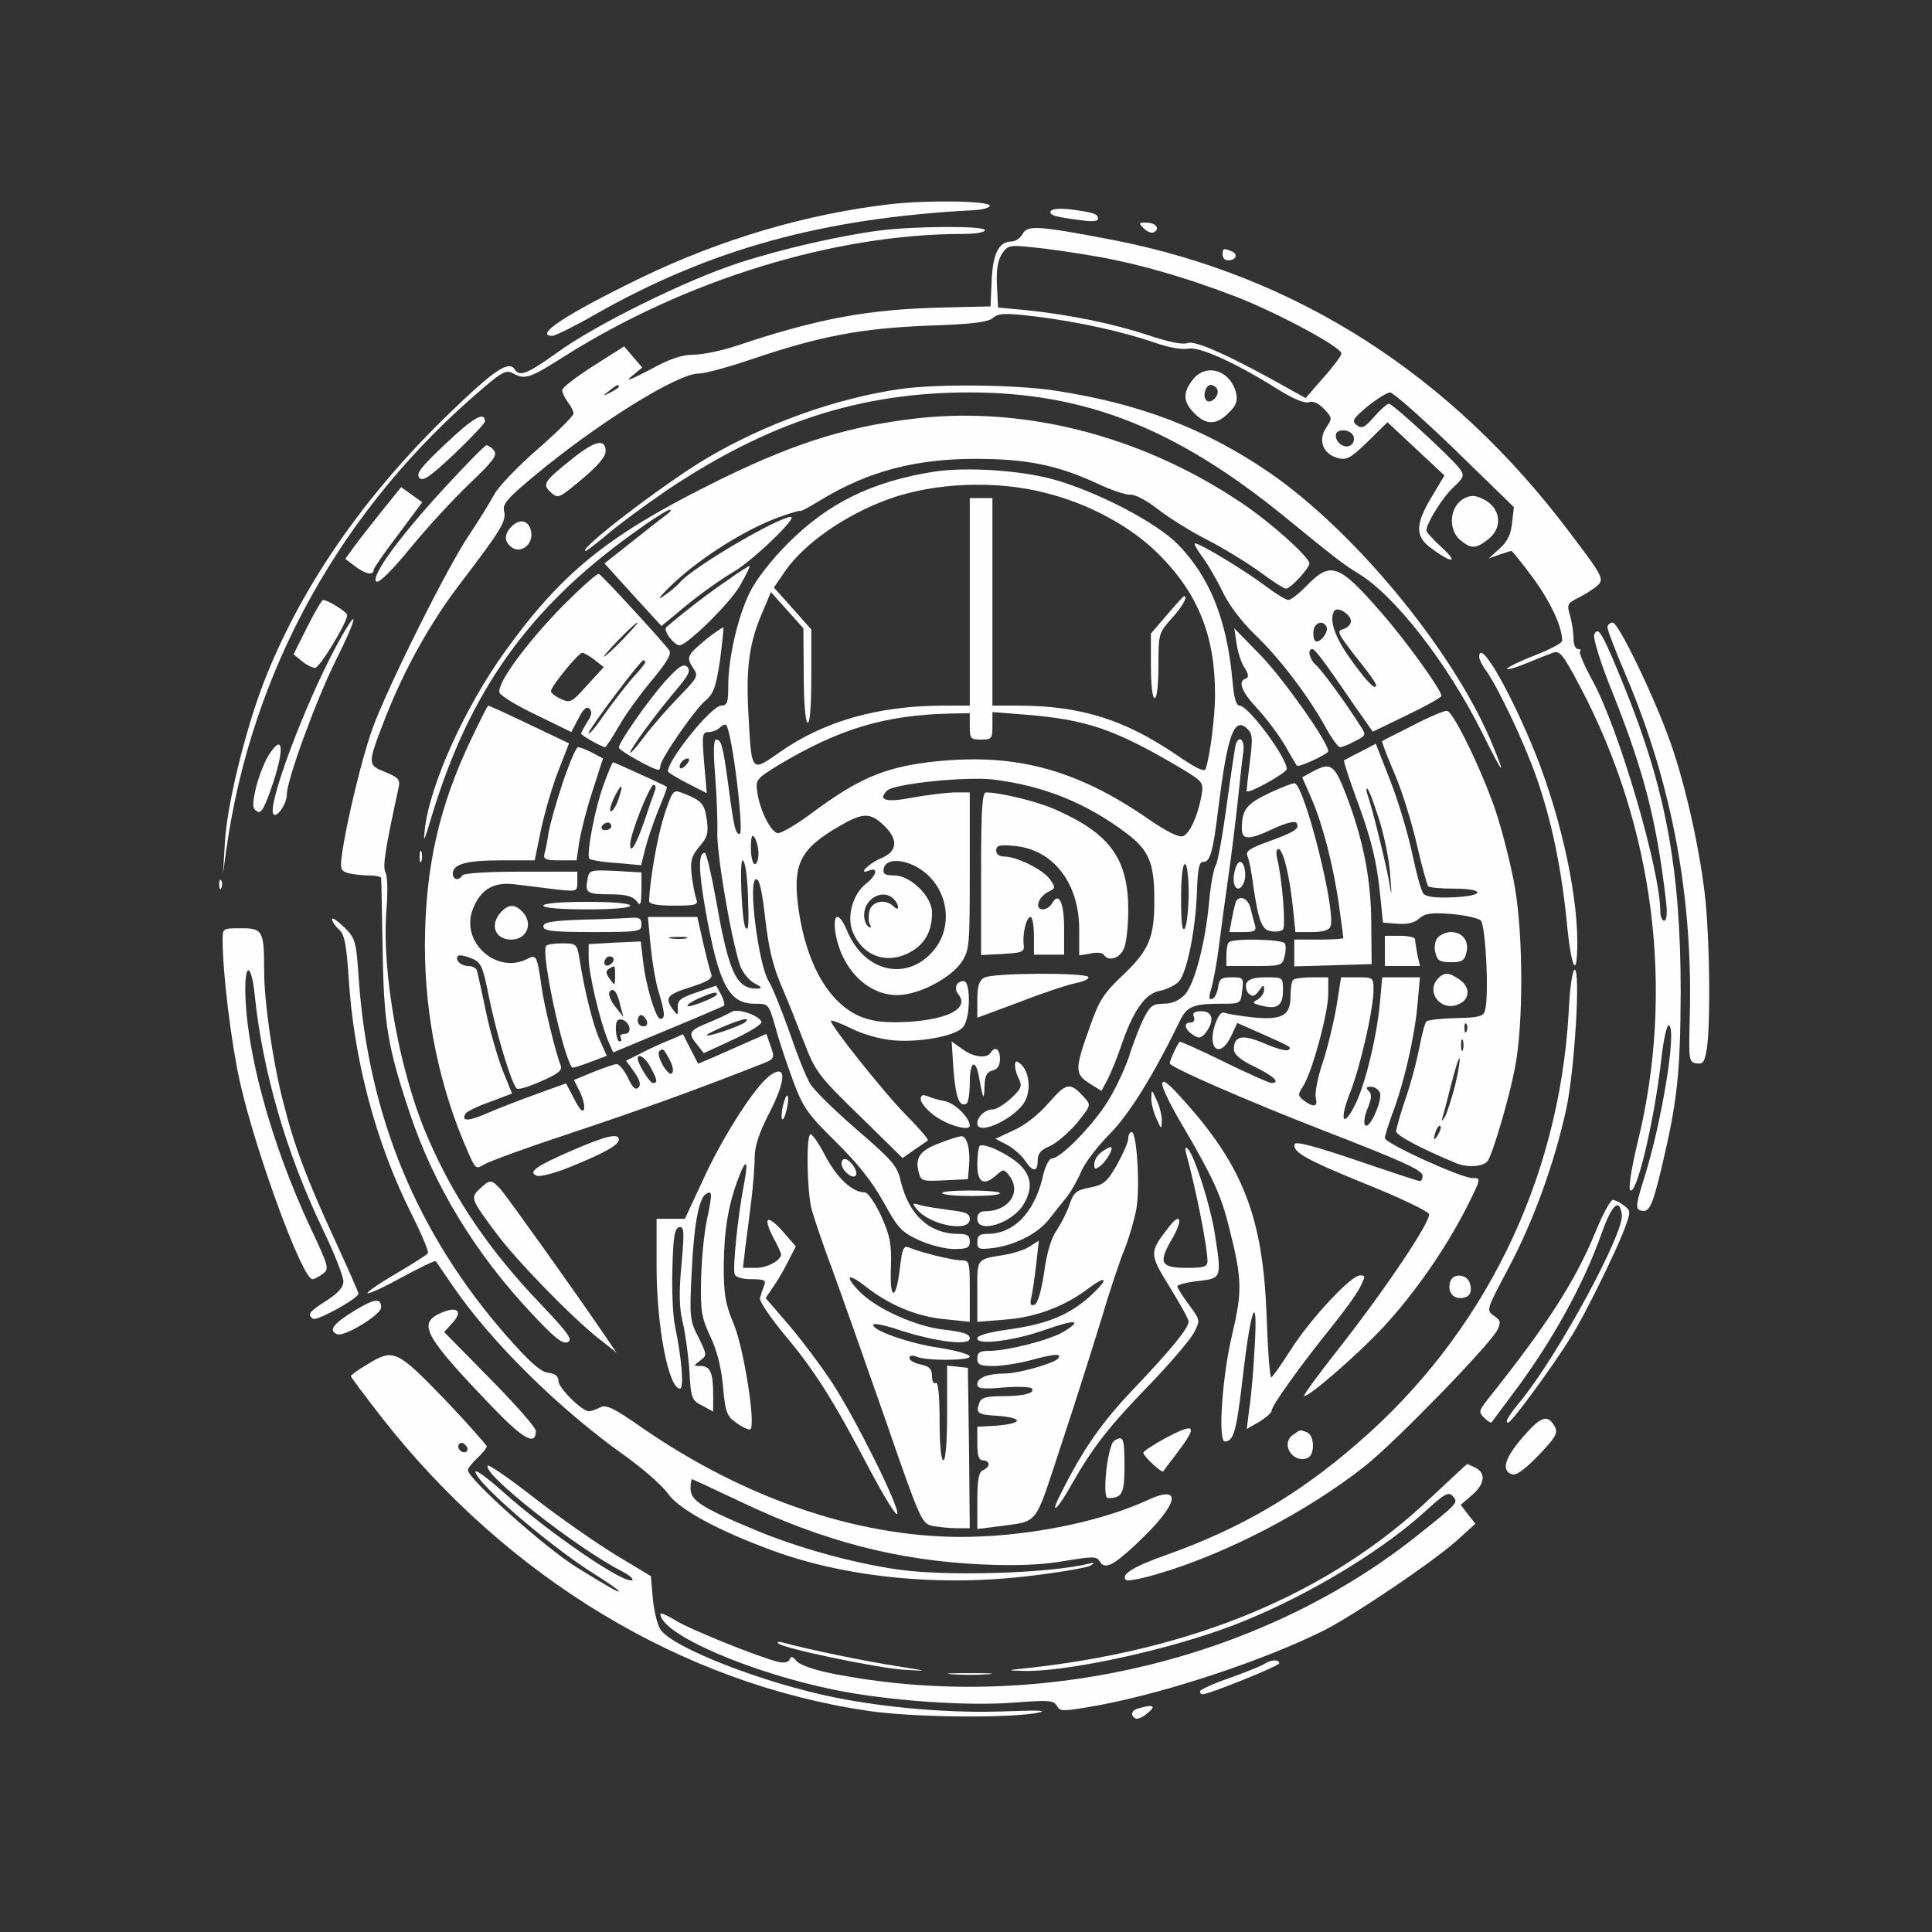 <?xml version="1.0" encoding="UTF-8" standalone="no"?>
<svg
   version="1.0"
   width="512pt"
   height="512pt"
   viewBox="0 0 512 512"
   preserveAspectRatio="xMidYMid meet"
   id="svg91"
   sodipodi:docname="the-thanatology-framework-web-dark-application-logo-representing.svg"
   inkscape:version="1.4 (e7c3feb1, 2024-10-09)"
   xmlns:inkscape="http://www.inkscape.org/namespaces/inkscape"
   xmlns:sodipodi="http://sodipodi.sourceforge.net/DTD/sodipodi-0.dtd"
   xmlns="http://www.w3.org/2000/svg"
   xmlns:svg="http://www.w3.org/2000/svg">
  <rect x="0" y="0" width="512" height="512" fill="#333333" stroke="none"/>
  <defs
     id="defs91" />
  <sodipodi:namedview
     id="namedview91"
     pagecolor="#ffffff"
     bordercolor="#000000"
     borderopacity="0.25"
     inkscape:showpageshadow="2"
     inkscape:pageopacity="0.0"
     inkscape:pagecheckerboard="0"
     inkscape:deskcolor="#d1d1d1"
     inkscape:document-units="pt"
     inkscape:zoom="1.1028012"
     inkscape:cx="322.81429"
     inkscape:cy="304.67865"
     inkscape:window-width="1728"
     inkscape:window-height="1119"
     inkscape:window-x="0"
     inkscape:window-y="25"
     inkscape:window-maximized="0"
     inkscape:current-layer="g91" />
  <g
     transform="translate(0,512) scale(0.1,-0.1)"
     fill="#000000"
     stroke="none"
     id="g91">
    <path
       d="M2360 4579 c-224 -26 -449 -93 -659 -194 -200 -97 -288 -155 -237 -155 7 0 58 25 112 56 306 174 604 256 1004 277 25 1 44 7 43 12 -4 13 -166 15 -263 4z"
       id="path1"
       style="fill:#fffefe;fill-opacity:1" />
    <path
       d="M2785 4561 c-6 -11 10 -16 83 -25 26 -4 42 -2 42 4 0 13 -11 17 -72 25 -27 3 -49 2 -53 -4z"
       id="path2"
       style="fill:#fffefe;fill-opacity:1" />
    <path
       d="M3032 4514 c9 -9 21 -13 27 -9 16 10 3 25 -22 25 -20 0 -20 -1 -5 -16z"
       id="path3"
       style="fill:#fffefe;fill-opacity:1" />
    <path
       d="M2330 4509 c-106 -14 -256 -48 -373 -86 -138 -45 -378 -163 -480 -237 -78 -56 -100 -65 -112 -46 -16 26 -53 2 -176 -117 -230 -223 -396 -466 -493 -719 -48 -128 -95 -320 -100 -417 l-5 -82 9 65 c67 475 307 906 682 1223 48 41 60 47 77 38 32 -18 45 -14 137 45 322 203 717 324 1055 324 33 0 59 4 59 10 0 12 -185 11 -280 -1z"
       id="path4"
       style="fill:#fffefe;fill-opacity:1" />
    <path
       d="M2710 4500 c-6 -11 -19 -20 -29 -20 -34 0 -50 -32 -53 -104 l-3 -68 -130 -3 c-196 -5 -327 -29 -542 -101 -39 -13 -91 -24 -115 -24 -31 0 -64 -11 -118 -41 -48 -25 -65 -32 -46 -16 l28 23 -24 28 -24 28 -82 -52 c-45 -29 -82 -57 -82 -64 0 -7 7 -21 15 -32 8 -10 15 -24 15 -30 0 -6 -43 -49 -96 -95 -53 -46 -104 -100 -114 -119 -10 -19 -39 -66 -65 -105 -59 -86 -221 -412 -259 -519 -27 -76 -68 -245 -80 -332 -5 -37 -3 -42 17 -48 12 -3 37 -6 55 -6 17 0 32 -3 32 -7 1 -5 2 -89 4 -188 3 -198 13 -259 72 -435 64 -192 174 -373 325 -533 58 -62 79 -79 93 -74 15 6 3 23 -72 102 -133 139 -227 276 -296 435 -76 171 -125 441 -112 607 4 46 3 90 -2 100 -9 16 -1 63 34 224 5 23 1 28 -35 43 -48 19 -48 20 1 146 50 127 119 251 198 354 109 143 122 165 116 191 -5 19 8 34 79 93 165 138 380 272 436 272 17 0 83 18 147 40 175 59 284 80 462 87 117 4 159 9 172 21 15 12 31 13 115 3 111 -14 230 -40 316 -70 34 -12 70 -18 86 -15 30 6 125 -37 238 -108 40 -25 69 -37 81 -34 12 4 26 -2 41 -18 22 -23 22 -25 5 -50 -22 -34 -7 -70 32 -80 23 -6 34 0 79 44 l52 51 76 -71 75 -70 -34 -57 c-44 -73 -44 -105 -1 -136 55 -41 74 -40 29 1 -23 21 -42 42 -42 46 0 19 43 88 71 114 29 27 30 32 18 49 -20 28 -178 173 -188 173 -5 0 -22 -15 -39 -34 -25 -29 -33 -33 -46 -23 -15 11 -11 17 28 50 25 20 52 37 60 37 8 0 86 -69 172 -152 l156 -152 -5 -43 c-3 -30 -13 -49 -33 -67 l-29 -26 28 10 c16 5 30 10 32 10 3 0 29 -33 58 -72 46 -63 77 -129 77 -166 0 -6 -32 -23 -71 -38 -38 -15 -72 -31 -75 -36 -3 -4 19 1 48 13 29 12 62 25 73 29 18 7 27 -3 72 -89 197 -372 252 -806 153 -1208 -16 -67 -25 -122 -20 -127 16 -17 62 173 82 341 6 58 16 100 21 96 21 -13 -19 -257 -66 -406 -20 -63 -23 -79 -12 -84 25 -9 33 6 59 115 41 174 49 246 50 462 0 324 -39 538 -149 809 -58 143 -70 164 -80 139 -4 -9 18 -79 49 -155 84 -211 116 -338 141 -550 4 -34 2 -53 -5 -53 -5 0 -10 11 -10 24 0 110 -110 485 -179 611 -22 40 -37 75 -34 79 4 3 1 6 -5 6 -7 0 -12 12 -12 28 0 15 -4 42 -9 60 -9 30 -8 33 22 48 18 9 40 23 49 31 20 18 18 23 -73 143 -314 417 -723 679 -1209 774 -199 38 -227 40 -240 16z m180 -57 c118 -19 253 -58 390 -111 111 -44 275 -132 275 -149 0 -5 -21 -34 -48 -64 l-47 -54 -43 24 c-149 84 -249 130 -269 122 -14 -5 -49 2 -106 21 -94 31 -208 54 -322 66 l-75 7 -3 58 c-2 42 2 66 13 84 16 23 20 24 78 18 34 -3 105 -13 157 -22z m-1250 -348 c0 -2 -10 -9 -22 -15 -22 -11 -22 -10 -4 4 21 17 26 19 26 11z m1947 -131 c3 -9 0 -20 -8 -24 -15 -10 -39 6 -39 26 0 19 39 18 47 -2z"
       id="path5"
       style="fill:#fffefe;fill-opacity:1" />
    <path
       d="M3240 4445 c0 -8 6 -15 14 -15 22 0 28 17 10 24 -22 9 -24 8 -24 -9z"
       id="path6"
       style="fill:#fffefe;fill-opacity:1" />
    <path
       d="M3161 4114 c-27 -35 -26 -59 4 -89 31 -32 59 -32 91 1 20 19 24 31 20 52 -15 61 -80 81 -115 36z m64 -24 c10 -16 -16 -43 -28 -31 -11 11 -2 41 12 41 5 0 13 -5 16 -10z"
       id="path7"
       style="fill:#fffefe;fill-opacity:1" />
    <path
       d="M2385 4089 c-171 -25 -358 -92 -513 -184 -110 -65 -343 -243 -320 -245 3 0 30 21 60 46 29 25 100 77 157 116 268 179 511 258 799 258 308 0 548 -95 836 -329 136 -111 155 -126 196 -151 96 -58 235 -236 327 -420 59 -119 67 -126 23 -21 -104 243 -363 556 -588 710 -172 117 -344 182 -567 216 -107 16 -312 18 -410 4z"
       id="path8"
       style="fill:#fffefe;fill-opacity:1" />
    <path
       d="M1181 3944 c-65 -61 -79 -79 -70 -90 9 -11 27 1 93 63 44 42 81 81 81 86 0 28 -30 11 -104 -59z"
       id="path9"
       style="fill:#fffefe;fill-opacity:1" />
    <path
       d="M2410 4009 c-182 -23 -326 -71 -534 -176 -269 -135 -390 -234 -538 -440 -105 -146 -198 -350 -212 -469 -5 -41 -2 -35 19 36 100 329 257 549 533 747 48 35 92 63 97 62 6 0 1 -6 -10 -14 -11 -8 -52 -40 -92 -72 l-71 -56 75 -83 76 -83 64 53 c35 29 92 70 126 90 51 29 172 146 153 146 -33 0 -254 -130 -292 -171 -10 -12 -32 -30 -49 -41 -16 -11 -1 8 35 41 73 67 186 138 273 170 31 11 57 19 57 17 0 -3 26 11 57 30 124 75 249 108 408 108 137 0 218 -17 322 -65 38 -18 77 -31 89 -30 12 1 44 -16 72 -38 28 -22 88 -60 134 -83 46 -24 109 -63 140 -86 31 -23 61 -42 66 -42 12 0 62 54 62 67 0 17 -111 116 -187 165 -266 177 -581 255 -873 217z"
       id="path10"
       style="fill:#fffefe;fill-opacity:1" />
    <path
       d="M1520 3907 c-79 -63 -84 -70 -60 -92 19 -17 21 -16 82 35 41 34 63 60 63 74 0 34 -27 29 -85 -17z"
       id="path11"
       style="fill:#fffefe;fill-opacity:1" />
    <path
       d="M1175 3824 c-120 -131 -192 -231 -178 -245 6 -6 39 26 90 88 44 54 115 131 157 171 63 60 75 76 65 88 -6 8 -15 14 -20 14 -4 0 -55 -52 -114 -116z"
       id="path12"
       style="fill:#fffefe;fill-opacity:1" />
    <path
       d="M2475 3870 c-164 -26 -280 -83 -386 -189 -46 -46 -86 -98 -102 -131 -32 -65 -57 -174 -57 -247 0 -45 -3 -53 -19 -53 -25 0 -141 -143 -141 -174 0 -3 23 -17 52 -32 l51 -26 -7 81 c-6 74 -5 81 12 81 10 0 23 5 30 12 6 6 14 9 16 7 16 -15 49 -289 36 -289 -11 0 -15 16 -30 130 -14 105 -19 120 -32 120 -7 0 -8 -29 -3 -92 4 -51 7 -120 6 -153 -2 -57 36 -280 60 -353 6 -18 23 -39 37 -47 21 -11 23 -14 9 -15 -55 -1 -75 41 -108 227 -13 73 -27 133 -31 133 -18 0 -17 -47 2 -154 35 -196 62 -246 130 -246 37 0 37 0 55 -62 9 -35 31 -99 47 -143 27 -72 39 -88 113 -161 58 -57 96 -105 126 -159 38 -69 48 -80 93 -101 28 -13 70 -24 94 -24 35 0 42 3 42 20 0 16 -7 20 -30 20 -76 0 -130 49 -152 136 -10 45 -21 57 -117 140 -58 50 -114 105 -124 122 -11 18 -36 81 -56 140 -21 59 -45 118 -54 132 -27 43 -56 270 -33 270 9 0 16 -33 24 -105 9 -77 20 -125 43 -178 17 -39 44 -108 61 -152 29 -75 38 -87 146 -192 l114 -112 31 22 c18 12 34 23 36 25 3 1 -22 31 -56 65 -63 64 -207 246 -201 252 2 2 27 -7 55 -21 29 -15 77 -28 110 -31 70 -6 165 11 185 35 20 22 21 122 2 122 -19 0 -27 -19 -15 -34 31 -37 -23 -67 -132 -74 -58 -3 -88 0 -122 12 -85 33 -146 135 -168 281 -18 124 1 164 108 226 62 36 81 36 117 2 39 -37 37 -69 -6 -87 -34 -14 -65 -46 -33 -33 26 10 20 -13 -8 -35 -35 -27 -52 -88 -35 -128 28 -67 95 -88 158 -50 35 22 52 54 52 102 0 42 -57 98 -100 98 -25 0 -31 4 -28 18 5 28 54 27 98 -2 72 -48 89 -150 34 -215 -70 -83 -183 -58 -229 52 -21 51 -39 49 -31 -5 17 -103 96 -175 180 -164 55 7 127 47 154 86 21 32 22 42 22 241 l0 209 -42 0 c-24 -1 -74 -7 -111 -14 -69 -13 -92 -7 -66 19 18 18 212 38 282 29 132 -16 246 -62 352 -142 59 -44 74 -79 74 -172 1 -103 -13 -137 -81 -202 -53 -50 -65 -68 -90 -140 -40 -111 -40 -124 -1 -149 l32 -20 17 32 c9 18 25 57 35 87 32 94 64 139 102 146 19 4 42 15 51 25 22 24 45 140 48 239 2 60 6 79 17 78 18 -1 26 28 40 144 24 194 42 243 77 208 14 -13 14 -27 6 -89 -5 -41 -9 -75 -8 -76 6 -7 106 49 106 59 0 31 -102 168 -125 168 -9 0 -15 20 -19 68 -15 161 -60 273 -145 360 -59 59 -215 140 -331 172 -88 24 -231 33 -315 20z m295 -56 c116 -29 227 -89 301 -163 104 -104 149 -216 149 -371 0 -59 -13 -162 -25 -198 -3 -9 -29 4 -78 38 -137 93 -252 129 -414 130 l-73 0 0 275 0 275 -30 0 -30 0 0 -275 0 -275 -69 0 c-173 0 -317 -41 -434 -123 -78 -54 -75 -58 -84 108 -6 120 3 184 39 266 l21 50 43 -48 43 -48 1 -122 c0 -70 4 -124 10 -128 6 -4 10 39 10 120 l0 127 -49 55 -50 56 30 44 c51 73 158 148 273 190 121 44 284 51 416 17z m-200 -619 c0 -32 2 -35 30 -35 28 0 30 3 30 36 l0 37 88 -7 c161 -13 235 -38 405 -138 67 -40 67 -41 61 -77 -10 -54 -31 -100 -49 -107 -10 -4 -43 12 -88 43 -197 137 -363 180 -587 153 -119 -15 -188 -45 -309 -135 -41 -31 -82 -54 -90 -53 -19 4 -47 60 -54 108 -5 34 -3 36 57 73 159 95 280 132 454 136 l52 1 0 -35z m-750 -100 c-7 -9 -15 -13 -17 -11 -7 7 7 26 19 26 6 0 6 -6 -2 -15z m190 -237 c0 -16 -4 -28 -10 -28 -5 0 -10 19 -10 43 0 31 3 38 10 27 5 -8 10 -27 10 -42z m-28 -105 c3 -86 2 -101 -6 -92 -10 11 -17 179 -8 179 6 0 12 -37 14 -87z m1168 0 c0 -43 -5 -85 -10 -93 -7 -10 -10 14 -10 78 0 55 4 92 10 92 6 0 10 -32 10 -77z m-782 -15 c7 -7 12 -16 12 -22 0 -6 -5 -5 -12 2 -21 21 -57 14 -64 -12 -3 -14 -3 -30 2 -37 4 -8 3 -9 -4 -5 -7 4 -12 18 -12 31 0 44 50 71 78 43z"
       id="path13"
       style="fill:#fffefe;fill-opacity:1" />
    <path
       d="M3093 3491 l-43 -50 0 -85 c0 -51 4 -86 10 -86 6 0 10 35 10 86 0 85 1 87 35 125 29 32 44 59 33 59 -2 0 -22 -22 -45 -49z"
       id="path14"
       style="fill:#fffefe;fill-opacity:1" />
    <path
       d="M1013 3767 c-27 -34 -61 -77 -74 -95 l-24 -33 25 -19 c27 -21 50 -26 50 -11 0 5 29 47 65 94 l64 86 -28 20 -28 20 -50 -62z"
       id="path15"
       style="fill:#fffefe;fill-opacity:1" />
    <path
       d="M3870 3792 c-30 -25 -30 -80 1 -104 28 -23 40 -23 73 3 45 36 30 95 -30 113 -14 4 -30 0 -44 -12z"
       id="path16"
       style="fill:#fffefe;fill-opacity:1" />
    <path
       d="M1356 3725 c-20 -20 -20 -39 -2 -54 24 -20 58 4 54 37 -4 32 -29 40 -52 17z"
       id="path17"
       style="fill:#fffefe;fill-opacity:1" />
    <path
       d="M3185 3646 c14 -18 39 -61 55 -94 17 -36 51 -80 85 -113 63 -60 137 -156 185 -241 17 -32 36 -58 41 -58 6 0 24 7 40 16 30 15 30 16 13 42 -38 60 -103 149 -118 161 -16 14 -22 41 -8 41 7 0 35 -38 113 -152 l47 -67 91 44 c50 24 91 47 91 51 0 15 -94 146 -159 220 -112 129 -134 137 -196 74 -21 -22 -44 -40 -51 -40 -6 0 -32 16 -59 36 -51 39 -174 114 -188 114 -4 0 4 -15 18 -34z m395 -172 c0 -9 -9 -18 -20 -21 -18 -5 -15 -11 28 -67 58 -73 66 -86 54 -86 -6 0 -32 30 -59 68 -45 61 -62 109 -47 133 8 13 44 -9 44 -27z m-65 -14 c7 -12 -12 -40 -26 -40 -10 0 -12 34 -2 43 9 10 21 9 28 -3z"
       id="path18"
       style="fill:#fffefe;fill-opacity:1" />
    <path
       d="M1929 3583 c-45 -30 -118 -86 -163 -125 -10 -8 20 -48 35 -48 20 0 133 111 160 158 16 28 28 52 25 52 -2 0 -28 -16 -57 -37z"
       id="path19"
       style="fill:#fffefe;fill-opacity:1" />
    <path
       d="M1491 3514 c-96 -98 -176 -207 -167 -230 3 -8 47 -35 98 -59 l92 -45 19 36 c13 26 22 33 29 26 8 -8 6 -18 -6 -36 -9 -14 -16 -28 -16 -30 0 -5 55 -36 64 -36 2 0 19 26 37 57 18 32 58 86 88 122 37 44 51 68 45 77 -19 26 -178 199 -187 203 -5 2 -48 -37 -96 -85z m159 -89 c-24 -25 -46 -45 -49 -45 -3 0 15 20 39 45 24 25 46 45 49 45 3 0 -15 -20 -39 -45z m-74 -54 l24 -19 -44 -48 c-41 -46 -45 -48 -70 -36 -14 6 -26 16 -26 20 0 13 73 102 83 102 5 0 20 -9 33 -19z m134 -6 c0 -3 -15 -22 -34 -42 -18 -21 -52 -65 -75 -97 -22 -33 -41 -55 -41 -49 0 11 137 193 145 193 3 0 5 -2 5 -5z"
       id="path20"
       style="fill:#fffefe;fill-opacity:1" />
    <path
       d="M814 3458 l-36 -72 22 -18 c12 -10 28 -18 35 -18 12 0 85 120 85 140 0 8 -51 40 -64 40 -3 0 -22 -32 -42 -72z"
       id="path21"
       style="fill:#fffefe;fill-opacity:1" />
    <path
       d="M888 3402 c-83 -156 -182 -421 -163 -440 9 -10 35 28 35 52 0 39 79 254 130 356 63 126 62 151 -2 32z"
       id="path22"
       style="fill:#fffefe;fill-opacity:1" />
    <path
       d="M4260 3457 c0 -7 23 -67 51 -132 121 -287 176 -585 167 -905 -3 -111 -2 -115 18 -118 18 -3 22 4 28 44 9 71 7 269 -4 385 -13 128 -52 304 -92 418 -43 123 -139 321 -154 321 -8 0 -14 -6 -14 -13z"
       id="path23"
       style="fill:#fffefe;fill-opacity:1" />
    <path
       d="M1874 3428 c-53 -44 -56 -49 -38 -77 16 -23 14 -25 -39 -80 -30 -31 -71 -78 -91 -105 -20 -27 -36 -45 -36 -40 1 10 67 101 124 168 31 37 37 49 27 59 -10 9 -22 1 -58 -38 -46 -52 -123 -162 -123 -176 0 -8 91 -59 105 -59 3 0 5 5 5 10 0 18 90 148 118 172 23 19 29 36 40 107 6 47 10 86 9 88 -2 1 -21 -12 -43 -29z"
       id="path24"
       style="fill:#fffefe;fill-opacity:1" />
    <path
       d="M3277 3415 c3 -22 12 -51 21 -64 11 -18 12 -26 4 -29 -23 -7 -12 -35 31 -81 24 -26 56 -69 72 -96 16 -28 30 -52 32 -54 4 -6 83 31 83 38 0 24 -116 188 -176 251 l-73 75 6 -40z"
       id="path25"
       style="fill:#fffefe;fill-opacity:1" />
    <path
       d="M3920 3379 c0 -6 8 -23 19 -37 33 -48 98 -185 131 -277 41 -116 67 -240 82 -387 12 -127 28 -157 28 -55 0 141 -50 357 -122 527 -68 161 -138 277 -138 229z"
       id="path26"
       style="fill:#fffefe;fill-opacity:1" />
    <path
       d="M1251 3166 c-88 -183 -124 -344 -125 -551 0 -190 39 -379 116 -552 18 -41 20 -42 41 -29 12 8 117 46 232 84 175 58 325 112 508 184 30 12 31 15 17 52 l-9 26 -46 -20 c-25 -11 -65 -29 -90 -40 l-45 -19 -20 39 -20 39 -37 -16 c-21 -8 -55 -24 -76 -35 l-38 -19 22 -30 c15 -22 18 -34 11 -41 -8 -8 -16 0 -28 26 -10 20 -23 36 -30 36 -6 0 -34 -10 -62 -21 l-51 -21 15 -30 c8 -16 14 -37 12 -46 -3 -12 -11 -4 -26 25 l-22 42 -80 -29 c-45 -16 -103 -39 -131 -51 -48 -21 -68 -21 -55 0 4 6 33 20 65 31 l58 22 -24 59 c-13 33 -34 104 -45 157 -11 53 -22 103 -24 110 -2 6 -12 12 -23 12 -20 0 -37 17 -27 27 3 3 18 0 34 -6 27 -11 31 -20 47 -99 20 -101 62 -239 75 -247 5 -3 34 6 65 20 44 19 56 29 51 41 -14 35 -45 164 -51 210 -11 79 -14 85 -35 74 -84 -45 -183 45 -146 133 21 52 56 71 114 63 26 -3 73 -9 105 -13 57 -6 57 -6 57 21 l0 26 -149 0 c-89 0 -152 -4 -156 -10 -9 -15 -25 -12 -25 5 0 25 36 35 128 35 l89 0 17 83 c10 45 30 115 46 155 l28 72 -105 50 c-58 28 -107 50 -109 50 -2 0 -21 -38 -43 -84z m524 -855 c9 -18 11 -32 5 -36 -11 -7 -42 49 -33 59 10 9 11 8 28 -23z m-50 -21 c18 -34 18 -40 5 -40 -8 0 -40 51 -40 65 0 16 22 1 35 -25z"
       id="path27"
       style="fill:#fffefe;fill-opacity:1" />
    <path
       d="M3745 3198 c-44 -22 -81 -41 -82 -42 -2 -1 13 -40 33 -87 20 -46 46 -131 59 -188 13 -57 27 -106 30 -110 4 -3 34 -6 67 -6 85 0 84 -19 0 -23 -48 -2 -72 1 -80 10 -6 7 -19 56 -30 108 -11 52 -37 139 -58 192 l-38 97 -40 -21 c-23 -11 -42 -22 -44 -23 -2 -2 12 -45 31 -97 41 -110 56 -171 65 -264 l7 -69 38 -3 c26 -2 45 2 58 14 15 13 31 16 84 12 36 -3 71 -11 79 -17 13 -11 23 -204 11 -240 -4 -15 -18 -18 -77 -19 -39 -1 -75 -5 -78 -9 -4 -5 -13 -37 -19 -72 -7 -35 -23 -96 -37 -135 -13 -39 -24 -77 -24 -84 0 -11 64 -45 160 -85 30 -12 72 -9 83 7 14 22 56 164 72 247 22 113 22 345 0 475 -9 54 -32 146 -51 204 -36 106 -111 262 -129 266 -5 2 -46 -15 -90 -38z m-91 -247 c14 -44 28 -111 30 -148 5 -61 4 -63 -3 -18 -9 50 -46 200 -57 229 -3 9 -4 16 -1 16 4 0 17 -36 31 -79z m233 -563 c-3 -8 -6 -5 -6 6 -1 11 2 17 5 13 3 -3 4 -12 1 -19z m-10 -50 c-3 -7 -5 -2 -5 12 0 14 2 19 5 13 2 -7 2 -19 0 -25z m-21 -95 c-10 -38 -22 -75 -27 -83 -9 -13 -10 -13 -6 0 3 8 13 48 23 87 10 40 20 71 22 68 2 -2 -3 -35 -12 -72z m-45 -130 c-12 -20 -14 -14 -5 12 4 9 9 14 11 11 3 -2 0 -13 -6 -23z"
       id="path28"
       style="fill:#fffefe;fill-opacity:1" />
    <path
       d="M3275 3148 c-2 -7 -13 -80 -24 -161 -11 -81 -24 -153 -29 -160 -5 -7 -13 -47 -17 -90 -10 -115 -39 -224 -65 -253 -16 -16 -34 -24 -57 -24 -28 0 -35 -6 -51 -37 -11 -21 -29 -68 -41 -106 -13 -37 -40 -94 -62 -126 -42 -63 -120 -141 -141 -141 -8 0 -19 -22 -25 -51 -23 -94 -77 -149 -147 -149 -20 0 -26 -5 -26 -21 0 -20 4 -21 45 -16 59 9 117 39 146 77 13 17 34 43 47 59 12 16 29 46 38 68 9 21 42 65 75 98 53 54 116 156 187 302 18 36 35 43 108 43 52 0 52 0 56 35 4 34 3 35 -28 35 -28 0 -33 -4 -36 -27 -2 -14 -9 -28 -15 -30 -9 -3 -10 3 -4 24 5 15 15 66 21 113 6 47 17 130 25 185 8 55 19 145 25 200 6 55 12 115 15 133 4 31 -11 45 -20 20z"
       id="path29"
       style="fill:#fffefe;fill-opacity:1" />
    <path
       d="M711 3117 c-11 -18 -26 -57 -33 -86 -10 -44 -9 -54 3 -61 11 -8 20 8 43 76 31 95 25 132 -13 71z"
       id="path30"
       style="fill:#fffefe;fill-opacity:1" />
    <path
       d="M1492 3048 c-17 -51 -34 -111 -38 -133 -3 -22 -8 -48 -11 -57 -4 -15 3 -18 40 -18 l45 0 7 48 c4 26 19 86 35 135 l28 87 -28 15 c-16 8 -33 15 -38 15 -5 0 -23 -42 -40 -92z"
       id="path31"
       style="fill:#fffefe;fill-opacity:1" />
    <path
       d="M1601 3044 c-24 -63 -48 -190 -39 -200 4 -3 36 -9 72 -11 l65 -6 11 44 c6 24 22 71 35 103 14 33 24 60 22 61 -5 4 -140 65 -142 65 -2 0 -13 -25 -24 -56z m38 -42 c-6 -18 -15 -32 -20 -32 -5 0 -1 16 8 35 20 42 27 40 12 -3z m96 21 c-4 -10 -16 -45 -27 -78 -22 -64 -38 -90 -38 -63 0 28 52 158 62 158 6 0 7 -8 3 -17z m-115 -93 c0 -5 -7 -10 -16 -10 -8 0 -12 5 -9 10 3 6 10 10 16 10 5 0 9 -4 9 -10z"
       id="path32"
       style="fill:#fffefe;fill-opacity:1" />
    <path
       d="M3478 3075 l-27 -15 24 -55 c30 -67 60 -185 74 -288 6 -43 11 -80 11 -83 0 -2 -29 -4 -65 -4 l-65 0 0 -35 0 -36 103 3 102 3 -1 105 c0 118 -21 224 -66 342 -32 83 -41 89 -90 63z"
       id="path33"
       style="fill:#fffefe;fill-opacity:1" />
    <path
       d="M3365 3019 c-61 -29 -73 -44 -74 -91 -1 -35 16 -36 86 -3 33 15 55 20 59 14 9 -15 -3 -23 -74 -49 -50 -18 -62 -26 -56 -39 4 -9 11 -43 15 -76 14 -96 23 -120 48 -123 13 -2 27 0 31 5 8 8 -2 133 -15 186 -4 16 -3 27 3 27 12 0 29 -67 38 -152 l7 -68 44 0 c30 0 45 5 49 15 15 39 -66 363 -94 379 -4 2 -34 -10 -67 -25z"
       id="path34"
       style="fill:#fffefe;fill-opacity:1" />
    <path
       d="M1760 2959 c-18 -57 -37 -166 -40 -226 0 -9 20 -13 66 -13 59 0 65 2 59 18 -3 9 -9 37 -12 62 -4 39 -1 50 20 76 22 25 25 37 20 72 -6 43 -14 51 -66 71 -23 9 -25 6 -47 -60z"
       id="path35"
       style="fill:#fffefe;fill-opacity:1" />
    <path
       d="M2600 2805 l0 -216 58 3 c50 3 57 5 55 23 -4 30 7 75 18 75 5 0 9 -22 9 -50 l0 -50 40 0 40 0 0 69 c0 70 -14 99 -32 67 -5 -9 -16 -16 -24 -16 -23 0 -13 32 13 46 21 10 21 12 6 33 -18 26 -86 60 -120 61 -15 0 -23 6 -23 16 0 14 9 16 50 12 102 -10 170 -99 170 -221 l0 -69 30 5 c16 4 32 2 35 -3 12 -19 42 -10 53 15 7 14 12 61 12 103 0 136 -48 203 -194 267 -47 21 -146 45 -183 45 -10 0 -13 -44 -13 -215z"
       id="path36"
       style="fill:#fffefe;fill-opacity:1" />
    <path
       d="M1112 2850 c0 -14 2 -19 5 -12 2 6 2 18 0 25 -3 6 -5 1 -5 -13z"
       id="path37"
       style="fill:#fffefe;fill-opacity:1" />
    <path
       d="M3276 2824 c-12 -31 -7 -64 9 -58 8 4 15 19 15 34 0 33 -15 48 -24 24z"
       id="path38"
       style="fill:#fffefe;fill-opacity:1" />
    <path
       d="M1557 2790 c-7 -36 -2 -40 60 -40 41 0 59 -5 69 -17 12 -16 13 -12 14 29 l0 46 -69 4 c-67 3 -70 2 -74 -22z"
       id="path39"
       style="fill:#fffefe;fill-opacity:1" />
    <path
       d="M581 2774 c0 -11 3 -14 6 -6 3 7 2 16 -1 19 -3 4 -6 -2 -5 -13z"
       id="path40"
       style="fill:#fffefe;fill-opacity:1" />
    <path
       d="M3276 2732 c-2 -4 -7 -24 -11 -45 l-7 -37 37 0 c30 0 35 3 31 18 -3 9 -8 29 -12 45 -6 25 -27 36 -38 19z"
       id="path41"
       style="fill:#fffefe;fill-opacity:1" />
    <path
       d="M1440 2720 c0 -6 45 -10 115 -10 70 0 115 4 115 10 0 6 -45 10 -115 10 -70 0 -115 -4 -115 -10z"
       id="path42"
       style="fill:#fffefe;fill-opacity:1" />
    <path
       d="M1327 2702 c-30 -33 -15 -72 28 -72 42 0 59 44 29 74 -20 21 -37 20 -57 -2z"
       id="path43"
       style="fill:#fffefe;fill-opacity:1" />
    <path
       d="M880 2684 c0 -6 8 -18 19 -28 14 -13 19 -38 25 -127 13 -215 72 -438 166 -625 27 -54 47 -101 44 -105 -2 -4 -40 -28 -84 -54 -45 -26 -79 -50 -76 -52 3 -3 44 16 91 42 48 26 88 45 89 43 2 -1 21 -30 44 -63 101 -149 284 -330 461 -455 47 -34 97 -78 111 -98 28 -41 132 -98 277 -151 199 -73 451 -97 693 -66 74 9 142 21 150 26 12 8 11 9 -5 5 -105 -26 -380 -34 -508 -15 -123 18 -268 59 -377 105 -142 59 -170 78 -170 109 0 14 2 25 4 25 2 0 59 -27 127 -59 222 -106 419 -157 644 -167 90 -4 156 -1 215 9 72 12 86 13 93 1 14 -25 35 -15 99 45 112 105 125 160 28 115 -128 -59 -327 -98 -500 -97 -275 2 -570 104 -838 289 -76 53 -96 63 -112 54 -10 -5 -23 -10 -29 -10 -19 0 -81 62 -81 80 0 13 -9 20 -27 22 -20 2 -49 28 -110 97 -236 269 -366 580 -392 943 -7 105 -9 111 -39 141 -18 17 -32 27 -32 21z"
       id="path44"
       style="fill:#fffefe;fill-opacity:1" />
    <path
       d="M1548 2683 c-87 -3 -108 -7 -108 -18 0 -12 22 -15 130 -15 123 0 130 1 130 20 0 15 -6 19 -22 18 -13 -1 -71 -4 -130 -5z"
       id="path45"
       style="fill:#fffefe;fill-opacity:1" />
    <path
       d="M1724 2615 c4 -41 13 -96 21 -122 17 -56 19 -73 5 -73 -12 0 -39 89 -46 155 l-6 50 -69 -3 -69 -4 0 -37 c0 -41 30 -167 51 -218 l14 -32 144 60 c80 33 147 62 150 64 2 3 -1 16 -8 29 l-13 24 -52 -18 c-42 -14 -51 -21 -50 -40 1 -22 0 -22 -13 -5 -22 31 -16 39 47 59 47 15 59 23 55 35 -4 9 -13 46 -22 84 l-15 67 -65 0 -66 0 7 -75z m94 18 c-10 -2 -28 -2 -40 0 -13 2 -5 4 17 4 22 1 32 -1 23 -4z m-197 -66 c-13 -13 -26 -3 -16 12 3 6 11 8 17 5 6 -4 6 -10 -1 -17z m9 -34 c0 -26 -1 -26 -14 -7 -11 14 -11 21 -3 26 17 11 17 11 17 -19z m14 -78 l8 -30 -22 28 c-12 15 -18 32 -15 38 10 14 21 1 29 -36z m256 30 c0 -7 -72 -36 -78 -31 -2 3 11 12 29 20 37 16 49 19 49 11z m-186 -70 c3 -9 0 -15 -9 -15 -8 0 -15 7 -15 15 0 8 4 15 9 15 5 0 11 -7 15 -15z m-46 -18 c2 -10 -3 -17 -13 -17 -9 0 -13 -4 -10 -10 3 -5 2 -10 -3 -10 -5 0 -9 14 -10 31 0 23 3 29 16 27 9 -2 18 -11 20 -21z"
       id="path46"
       style="fill:#fffefe;fill-opacity:1" />
    <path
       d="M590 2628 c0 -87 23 -275 46 -376 41 -183 165 -522 192 -522 4 0 17 6 27 14 18 13 17 18 -32 122 -104 222 -172 469 -173 632 0 75 17 64 25 -15 21 -202 83 -418 181 -622 30 -62 54 -124 54 -136 0 -17 -13 -31 -45 -52 -46 -29 -52 -37 -35 -48 10 -6 120 54 120 67 0 3 -29 69 -64 145 -72 156 -107 248 -135 361 -28 106 -51 268 -51 349 0 107 -4 113 -61 113 -49 0 -49 0 -49 -32z"
       id="path47"
       style="fill:#fffefe;fill-opacity:1" />
    <path
       d="M3810 2635 c-7 -8 -10 -25 -6 -40 5 -21 12 -25 41 -25 29 0 36 4 41 25 8 31 -10 55 -41 55 -12 0 -28 -7 -35 -15z"
       id="path48"
       style="fill:#fffefe;fill-opacity:1" />
    <path
       d="M3670 2600 l0 -40 46 0 47 0 -7 31 c-3 17 -6 35 -6 40 0 5 -18 9 -40 9 l-40 0 0 -40z"
       id="path49"
       style="fill:#fffefe;fill-opacity:1" />
    <path
       d="M3257 2623 c-4 -3 -7 -19 -7 -35 l0 -28 74 0 c71 0 74 1 80 25 4 14 4 30 1 35 -7 11 -138 14 -148 3z"
       id="path50"
       style="fill:#fffefe;fill-opacity:1" />
    <path
       d="M1447 2613 c-13 -23 44 -288 69 -322 2 -2 23 5 47 14 l45 17 -19 43 c-18 40 -40 129 -54 218 -6 35 -8 37 -45 37 -21 0 -41 -3 -43 -7z"
       id="path51"
       style="fill:#fffefe;fill-opacity:1" />
    <path
       d="M4157 2435 c-26 -446 -226 -853 -562 -1142 -157 -136 -309 -224 -502 -293 -89 -31 -124 -53 -109 -67 4 -4 41 3 84 16 182 53 400 167 552 288 82 66 326 317 348 358 10 21 9 26 -9 38 -21 15 -20 16 40 129 65 123 120 274 152 420 22 104 38 368 22 368 -6 0 -13 -50 -16 -115z"
       id="path52"
       style="fill:#fffefe;fill-opacity:1" />
    <path
       d="M2608 2529 c-13 -7 -18 -23 -18 -58 l0 -48 113 42 c61 24 129 46 149 50 21 4 35 11 32 16 -7 12 -255 11 -276 -2z"
       id="path53"
       style="fill:#fffefe;fill-opacity:1" />
    <path
       d="M3812 2528 c-36 -36 7 -91 54 -69 30 13 31 45 2 65 -27 19 -40 20 -56 4z"
       id="path54"
       style="fill:#fffefe;fill-opacity:1" />
    <path
       d="M3303 2514 c-3 -8 0 -21 6 -27 10 -9 16 -8 27 7 12 17 14 17 14 3 0 -9 -8 -20 -17 -26 -16 -8 -14 -10 10 -16 42 -11 57 0 57 40 0 35 0 35 -45 35 -32 0 -47 -5 -52 -16z"
       id="path55"
       style="fill:#fffefe;fill-opacity:1" />
    <path
       d="M3427 2523 c-4 -3 -7 -23 -7 -44 0 -51 -23 -63 -102 -55 -33 4 -65 9 -73 12 -8 4 -17 -8 -25 -31 -22 -66 14 -92 43 -30 l16 34 68 -30 c76 -34 78 -35 66 -42 -4 -3 -33 5 -63 18 -58 25 -80 20 -80 -16 0 -13 17 -28 55 -46 51 -25 70 -43 44 -43 -5 0 -62 25 -125 56 -63 31 -116 55 -118 53 -8 -10 -26 -49 -26 -57 0 -10 209 -101 410 -179 206 -80 260 -104 260 -119 0 -8 -3 -14 -7 -14 -5 0 -80 25 -168 55 -109 37 -161 51 -164 43 -7 -21 34 -43 194 -108 87 -35 159 -70 162 -77 7 -17 -118 -203 -240 -358 -52 -66 -93 -122 -91 -124 7 -8 139 106 210 182 83 90 163 205 218 312 41 81 42 84 19 83 -26 -2 -233 92 -233 106 0 6 9 34 19 62 31 81 59 202 67 287 l7 77 -50 0 -50 0 -6 -67 c-8 -89 -39 -218 -66 -271 -32 -64 -42 -41 -14 30 27 67 63 223 63 276 0 31 -1 32 -43 32 l-43 0 -12 -76 c-7 -41 -23 -108 -36 -148 -14 -40 -22 -83 -19 -95 6 -24 -5 -27 -31 -8 -17 13 -17 16 -3 38 24 36 67 195 67 245 l0 44 -43 0 c-24 0 -47 -3 -50 -7z m230 -299 c7 -19 -27 -98 -39 -86 -5 5 -2 24 6 44 11 26 12 38 4 46 -9 9 -8 12 5 12 10 0 20 -7 24 -16z"
       id="path56"
       style="fill:#fffefe;fill-opacity:1" />
    <path
       d="M1940 2439 c-8 -5 -36 -18 -62 -29 -53 -21 -56 -28 -30 -59 l17 -22 78 36 c43 20 77 41 75 47 -6 17 -62 36 -78 27z m35 -28 c-12 -10 -111 -44 -101 -33 9 8 86 41 101 41 6 1 6 -2 0 -8z"
       id="path57"
       style="fill:#fffefe;fill-opacity:1" />
    <path
       d="M3164 2425 c3 -9 0 -15 -10 -15 -19 0 -14 -20 10 -34 13 -9 20 -7 32 8 23 32 18 56 -12 56 -19 0 -25 -4 -20 -15z"
       id="path58"
       style="fill:#fffefe;fill-opacity:1" />
    <path
       d="M2527 2283 c6 -73 16 -99 35 -87 4 3 8 27 8 55 0 58 16 65 25 12 10 -57 13 -62 14 -22 1 28 6 38 21 42 14 3 20 14 20 31 0 26 -13 35 -25 16 -10 -16 -45 -12 -75 10 l-28 20 5 -77z"
       id="path59"
       style="fill:#fffefe;fill-opacity:1" />
    <path
       d="M2690 2296 c0 -10 5 -26 11 -37 8 -17 5 -25 -21 -49 -18 -17 -40 -30 -49 -30 -20 0 -41 -19 -41 -37 0 -35 103 14 127 60 16 32 10 79 -13 98 -11 9 -14 8 -14 -5z"
       id="path60"
       style="fill:#fffefe;fill-opacity:1" />
    <path
       d="M2038 2268 c-39 -31 -117 -152 -168 -260 l-55 -118 -37 0 -38 0 0 -127 c0 -159 32 -323 62 -323 11 0 5 78 -13 165 -6 28 -9 97 -7 155 2 83 6 105 18 108 13 2 14 -11 6 -99 -7 -75 -6 -114 3 -152 7 -29 15 -87 18 -130 4 -73 6 -78 34 -92 l29 -16 0 45 c0 58 -8 76 -33 76 -20 0 -20 0 -2 14 19 14 19 15 -4 62 -23 44 -24 54 -18 173 6 126 19 195 38 207 17 10 17 2 3 -66 -8 -36 -15 -108 -16 -160 -2 -84 1 -101 24 -151 18 -37 29 -81 34 -132 6 -70 10 -80 36 -98 15 -11 32 -19 36 -17 16 6 -16 212 -43 278 -23 55 -27 79 -27 156 1 95 12 161 39 232 21 56 27 47 14 -20 -15 -76 -30 -219 -24 -235 3 -8 21 -13 45 -13 34 0 39 -3 33 -17 -4 -10 -9 -25 -11 -33 -2 -8 27 -51 64 -96 79 -93 132 -177 227 -359 38 -71 70 -124 73 -117 6 18 -109 249 -171 345 -30 46 -82 115 -116 155 l-62 72 19 28 c11 15 29 46 40 68 l21 41 -34 39 c-42 47 -54 40 -26 -15 12 -22 21 -42 21 -45 0 -16 -37 -36 -66 -36 l-35 0 6 53 c4 28 11 85 16 125 5 40 9 92 9 115 0 30 12 66 40 120 45 88 44 130 -2 95z"
       id="path61"
       style="fill:#fffefe;fill-opacity:1" />
    <path
       d="M3080 2247 c0 -11 24 -60 54 -110 82 -140 103 -187 124 -273 34 -134 34 -166 8 -278 -27 -111 -39 -286 -20 -286 24 0 31 29 48 175 21 182 40 228 31 75 -3 -58 -9 -130 -14 -161 l-7 -56 33 19 c18 11 33 24 33 30 0 13 80 124 156 218 34 42 69 90 78 108 15 30 15 32 0 32 -24 0 -132 -116 -184 -198 -25 -39 -48 -72 -51 -72 -4 0 -9 69 -12 153 -9 274 -63 410 -232 594 -33 36 -44 43 -45 30z"
       id="path62"
       style="fill:#fffefe;fill-opacity:1" />
    <path
       d="M2780 2198 c-26 -30 -63 -60 -93 -73 l-49 -23 31 -16 c17 -9 38 -28 47 -41 21 -32 34 -32 34 0 0 18 8 28 33 38 17 8 49 35 71 61 37 46 38 47 20 67 -38 42 -47 41 -94 -13z"
       id="path63"
       style="fill:#fffefe;fill-opacity:1" />
    <path
       d="M3051 2210 c0 -14 6 -38 14 -55 13 -29 13 -29 14 -5 0 14 -6 39 -14 55 -13 29 -13 29 -14 5z"
       id="path64"
       style="fill:#fffefe;fill-opacity:1" />
    <path
       d="M2075 2190 c-4 -17 -5 -34 -2 -36 3 -3 8 9 12 26 4 17 5 34 2 36 -3 3 -8 -9 -12 -26z"
       id="path65"
       style="fill:#fffefe;fill-opacity:1" />
    <path
       d="M2440 2207 c0 -9 15 -27 33 -41 36 -28 97 -45 97 -29 0 21 -41 61 -67 65 -16 3 -36 9 -45 13 -13 5 -18 3 -18 -8z"
       id="path66"
       style="fill:#fffefe;fill-opacity:1" />
    <path
       d="M2147 2114 c-11 -11 -8 -155 4 -199 6 -22 30 -94 55 -160 24 -66 87 -244 140 -396 94 -272 97 -277 126 -283 17 -3 46 -6 64 -6 l34 0 -2 213 -3 212 -27 3 -28 3 0 -125 c0 -77 -4 -126 -10 -126 -6 0 -10 42 -10 106 0 67 -4 103 -10 99 -6 -3 -10 4 -10 18 0 19 -7 26 -30 31 -16 3 -30 11 -30 17 0 7 7 8 18 4 27 -12 142 -11 142 0 0 6 -36 16 -80 23 -79 11 -184 48 -175 62 2 4 35 -3 72 -16 94 -30 183 -41 183 -21 0 12 -17 17 -66 23 -77 8 -183 56 -228 103 -40 42 -28 48 19 11 61 -48 134 -79 208 -86 l67 -7 0 82 c0 78 -1 81 -23 81 -23 0 -108 21 -138 34 -14 6 -18 -2 -24 -53 -10 -90 -28 -89 -24 0 2 63 -2 83 -26 137 -16 34 -35 62 -43 62 -33 0 -73 37 -105 97 -18 35 -36 60 -40 57z"
       id="path67"
       style="fill:#fffefe;fill-opacity:1" />
    <path
       d="M2990 2103 c0 -10 -14 -41 -30 -70 -26 -45 -35 -53 -71 -60 -37 -7 -44 -13 -55 -46 -7 -21 -23 -51 -34 -68 -14 -19 -26 -59 -33 -111 -8 -52 -17 -83 -26 -86 -10 -3 -12 2 -8 19 3 13 9 53 13 88 l7 63 -24 -15 c-13 -9 -42 -18 -64 -22 -79 -13 -75 -8 -75 -97 l0 -81 75 6 c80 6 157 35 220 83 51 38 53 24 4 -21 -56 -50 -114 -74 -215 -88 -56 -8 -84 -16 -84 -24 0 -19 99 -6 183 24 77 27 97 25 46 -6 -36 -22 -149 -51 -198 -51 -24 0 -31 -4 -31 -20 0 -17 7 -20 43 -20 23 0 67 7 97 15 64 17 83 19 75 6 -7 -13 -106 -41 -142 -41 -44 0 -73 -11 -73 -28 0 -12 11 -14 70 -9 38 3 72 2 75 -3 8 -12 -22 -20 -80 -20 -39 0 -54 -4 -59 -16 -11 -29 -6 -33 47 -36 28 -2 52 -7 52 -13 0 -5 -24 -11 -52 -13 l-53 -3 0 -45 c0 -32 4 -44 15 -44 8 0 15 -5 15 -10 0 -6 -7 -13 -15 -16 -11 -5 -15 -24 -15 -81 l0 -75 48 6 c119 17 100 -7 175 219 37 111 84 261 106 332 21 72 49 155 61 184 12 30 26 78 31 105 11 56 2 206 -12 206 -5 0 -9 -8 -9 -17z"
       id="path68"
       style="fill:#fffefe;fill-opacity:1" />
    <path
       d="M1518 2072 c-99 -43 -120 -58 -95 -68 9 -3 52 8 94 26 88 36 123 56 123 70 0 18 -34 10 -122 -28z"
       id="path69"
       style="fill:#fffefe;fill-opacity:1" />
    <path
       d="M2491 2091 c-52 -19 -66 -38 -57 -75 6 -26 9 -27 69 -24 l62 3 3 34 c4 44 -5 81 -21 80 -6 -1 -32 -8 -56 -18z"
       id="path70"
       style="fill:#fffefe;fill-opacity:1" />
    <path
       d="M2596 2083 c-3 -4 -6 -26 -6 -50 0 -48 18 -57 52 -26 17 15 19 15 33 -3 33 -44 -2 -94 -65 -94 -13 0 -20 -7 -20 -20 0 -41 93 -12 123 39 24 41 21 73 -10 104 -31 29 -97 60 -107 50z"
       id="path71"
       style="fill:#fffefe;fill-opacity:1" />
    <path
       d="M2918 2066 c-10 -7 -18 -21 -18 -31 0 -15 2 -15 16 -5 19 16 37 50 27 50 -4 0 -16 -7 -25 -14z"
       id="path72"
       style="fill:#fffefe;fill-opacity:1" />
    <path
       d="M3143 2065 c26 -94 57 -250 57 -287 0 -15 -9 -18 -55 -18 -69 0 -76 13 -40 75 30 50 25 75 -6 35 -54 -69 -54 -72 1 -161 27 -44 50 -85 50 -91 0 -18 -48 -76 -146 -179 -84 -88 -135 -161 -193 -278 -32 -62 -8 -42 30 27 54 95 98 152 205 262 56 58 109 121 118 138 17 33 17 33 -13 74 -17 23 -31 45 -31 49 0 4 25 11 55 14 63 8 63 6 44 128 -12 74 -53 204 -71 222 -7 7 -8 3 -5 -10z"
       id="path73"
       style="fill:#fffefe;fill-opacity:1" />
    <path
       d="M2230 2037 c0 -18 28 -42 37 -33 9 8 -9 38 -25 44 -7 2 -12 -3 -12 -11z"
       id="path74"
       style="fill:#fffefe;fill-opacity:1" />
    <path
       d="M1272 1970 c-26 -24 -25 -27 43 -118 51 -70 206 -229 275 -282 l44 -35 -34 50 c-70 103 -254 361 -273 383 -25 27 -28 27 -55 2z"
       id="path75"
       style="fill:#fffefe;fill-opacity:1" />
    <path
       d="M2497 1958 c6 -10 153 -10 153 0 0 4 -36 7 -79 7 -44 0 -77 -3 -74 -7z"
       id="path76"
       style="fill:#fffefe;fill-opacity:1" />
    <path
       d="M4226 1850 c-53 -128 -129 -245 -283 -438 -24 -31 -25 -34 -10 -49 9 -9 18 -15 20 -12 2 2 28 38 59 79 103 138 185 287 233 423 27 76 47 93 53 48 7 -47 -164 -363 -262 -486 -41 -50 -49 -65 -39 -65 9 0 118 149 167 228 36 57 118 224 141 285 17 46 17 48 -1 62 -10 8 -24 15 -30 15 -6 0 -28 -40 -48 -90z"
       id="path77"
       style="fill:#fffefe;fill-opacity:1" />
    <path
       d="M2430 1915 c35 -42 140 -62 140 -26 0 15 -10 19 -52 24 -29 4 -64 9 -78 13 -23 7 -24 6 -10 -11z"
       id="path78"
       style="fill:#fffefe;fill-opacity:1" />
    <path
       d="M3844 1725 c-9 -23 3 -45 25 -45 25 0 34 14 26 40 -7 23 -43 27 -51 5z"
       id="path79"
       style="fill:#fffefe;fill-opacity:1" />
    <path
       d="M940 1647 c-57 -35 -71 -53 -46 -63 19 -7 116 52 116 71 0 26 -17 24 -70 -8z"
       id="path80"
       style="fill:#fffefe;fill-opacity:1" />
    <path
       d="M1163 1638 c-56 -27 -34 -64 145 -250 80 -83 112 -100 112 -60 0 9 -55 71 -122 139 l-121 123 21 23 c32 34 12 48 -35 25z"
       id="path81"
       style="fill:#fffefe;fill-opacity:1" />
    <path
       d="M973 1504 c-24 -14 -43 -28 -43 -31 0 -3 37 -52 82 -110 333 -425 797 -705 1289 -777 114 -17 360 -20 444 -6 36 7 15 8 -74 5 -145 -6 -315 8 -456 36 -191 38 -434 133 -465 181 -8 13 -17 49 -20 82 l-5 59 -93 56 c-51 31 -147 98 -213 149 -66 52 -123 91 -126 88 -19 -19 234 -218 355 -280 19 -10 31 -20 28 -23 -16 -16 -222 125 -347 237 -38 34 -69 56 -69 50 0 -28 194 -195 313 -270 37 -23 67 -44 67 -47 0 -4 -24 9 -111 63 -83 51 -289 235 -289 258 0 5 11 19 25 32 14 13 25 27 25 31 -1 4 -51 61 -113 126 -126 130 -134 134 -204 91z m264 -230 c-9 -9 -28 6 -21 18 4 6 10 6 17 -1 6 -6 8 -13 4 -17z"
       id="path82"
       style="fill:#fffefe;fill-opacity:1" />
    <path
       d="M4037 1313 c-49 -56 -59 -89 -31 -100 12 -4 33 11 71 50 45 47 52 59 44 75 -19 35 -36 30 -84 -25z"
       id="path83"
       style="fill:#fffefe;fill-opacity:1" />
    <path
       d="M3087 1308 c-31 -17 -57 -34 -57 -38 0 -9 49 -55 53 -49 1 2 16 22 33 44 60 79 54 87 -29 43z"
       id="path84"
       style="fill:#fffefe;fill-opacity:1" />
    <path
       d="M3426 1317 c-33 -24 0 -76 39 -61 20 8 19 60 -1 68 -20 8 -17 8 -38 -7z"
       id="path85"
       style="fill:#fffefe;fill-opacity:1" />
    <path
       d="M2953 1302 c-18 -11 -33 -152 -17 -152 38 0 44 11 44 86 0 73 -3 81 -27 66z"
       id="path86"
       style="fill:#fffefe;fill-opacity:1" />
    <path
       d="M3795 1154 c-270 -258 -637 -411 -1095 -457 -30 -3 -29 -4 10 -5 104 -4 354 48 526 109 186 65 413 197 540 313 54 49 63 54 75 40 14 -17 12 -18 -101 -108 -418 -330 -1013 -468 -1550 -360 -43 9 -81 22 -89 32 -10 12 -15 14 -18 5 -3 -8 -14 -11 -31 -7 -50 12 -237 87 -274 111 -21 13 -38 20 -38 16 2 -54 238 -156 465 -202 139 -28 348 -43 473 -33 91 7 105 6 113 -9 8 -15 15 -15 106 1 185 34 446 121 603 200 79 40 283 178 348 235 l52 47 -20 25 -19 25 29 25 c34 29 39 58 11 73 -11 5 -21 10 -23 10 -2 -1 -43 -39 -93 -86z"
       id="path87"
       style="fill:#fffefe;fill-opacity:1" />
    <path
       d="M2062 765 c12 -13 260 -65 333 -70 68 -4 67 -4 -21 10 -78 12 -234 44 -299 62 -11 3 -17 2 -13 -2z"
       id="path88"
       style="fill:#fffefe;fill-opacity:1" />
    <path
       d="M3350 710 c-8 -5 -50 -22 -92 -37 -43 -15 -78 -31 -78 -35 0 -5 3 -8 7 -8 17 0 203 75 203 82 0 11 -22 10 -40 -2z"
       id="path89"
       style="fill:#fffefe;fill-opacity:1" />
    <path
       d="M2523 683 c26 -2 68 -2 95 0 26 2 4 3 -48 3 -52 0 -74 -1 -47 -3z"
       id="path90"
       style="fill:#fffefe;fill-opacity:1" />
    <path
       d="M3018 593 c-19 -5 -24 -18 -9 -27 5 -3 20 3 32 14 24 19 16 24 -23 13z"
       id="path91"
       style="fill:#fffefe;fill-opacity:1" />
  </g>
</svg>
